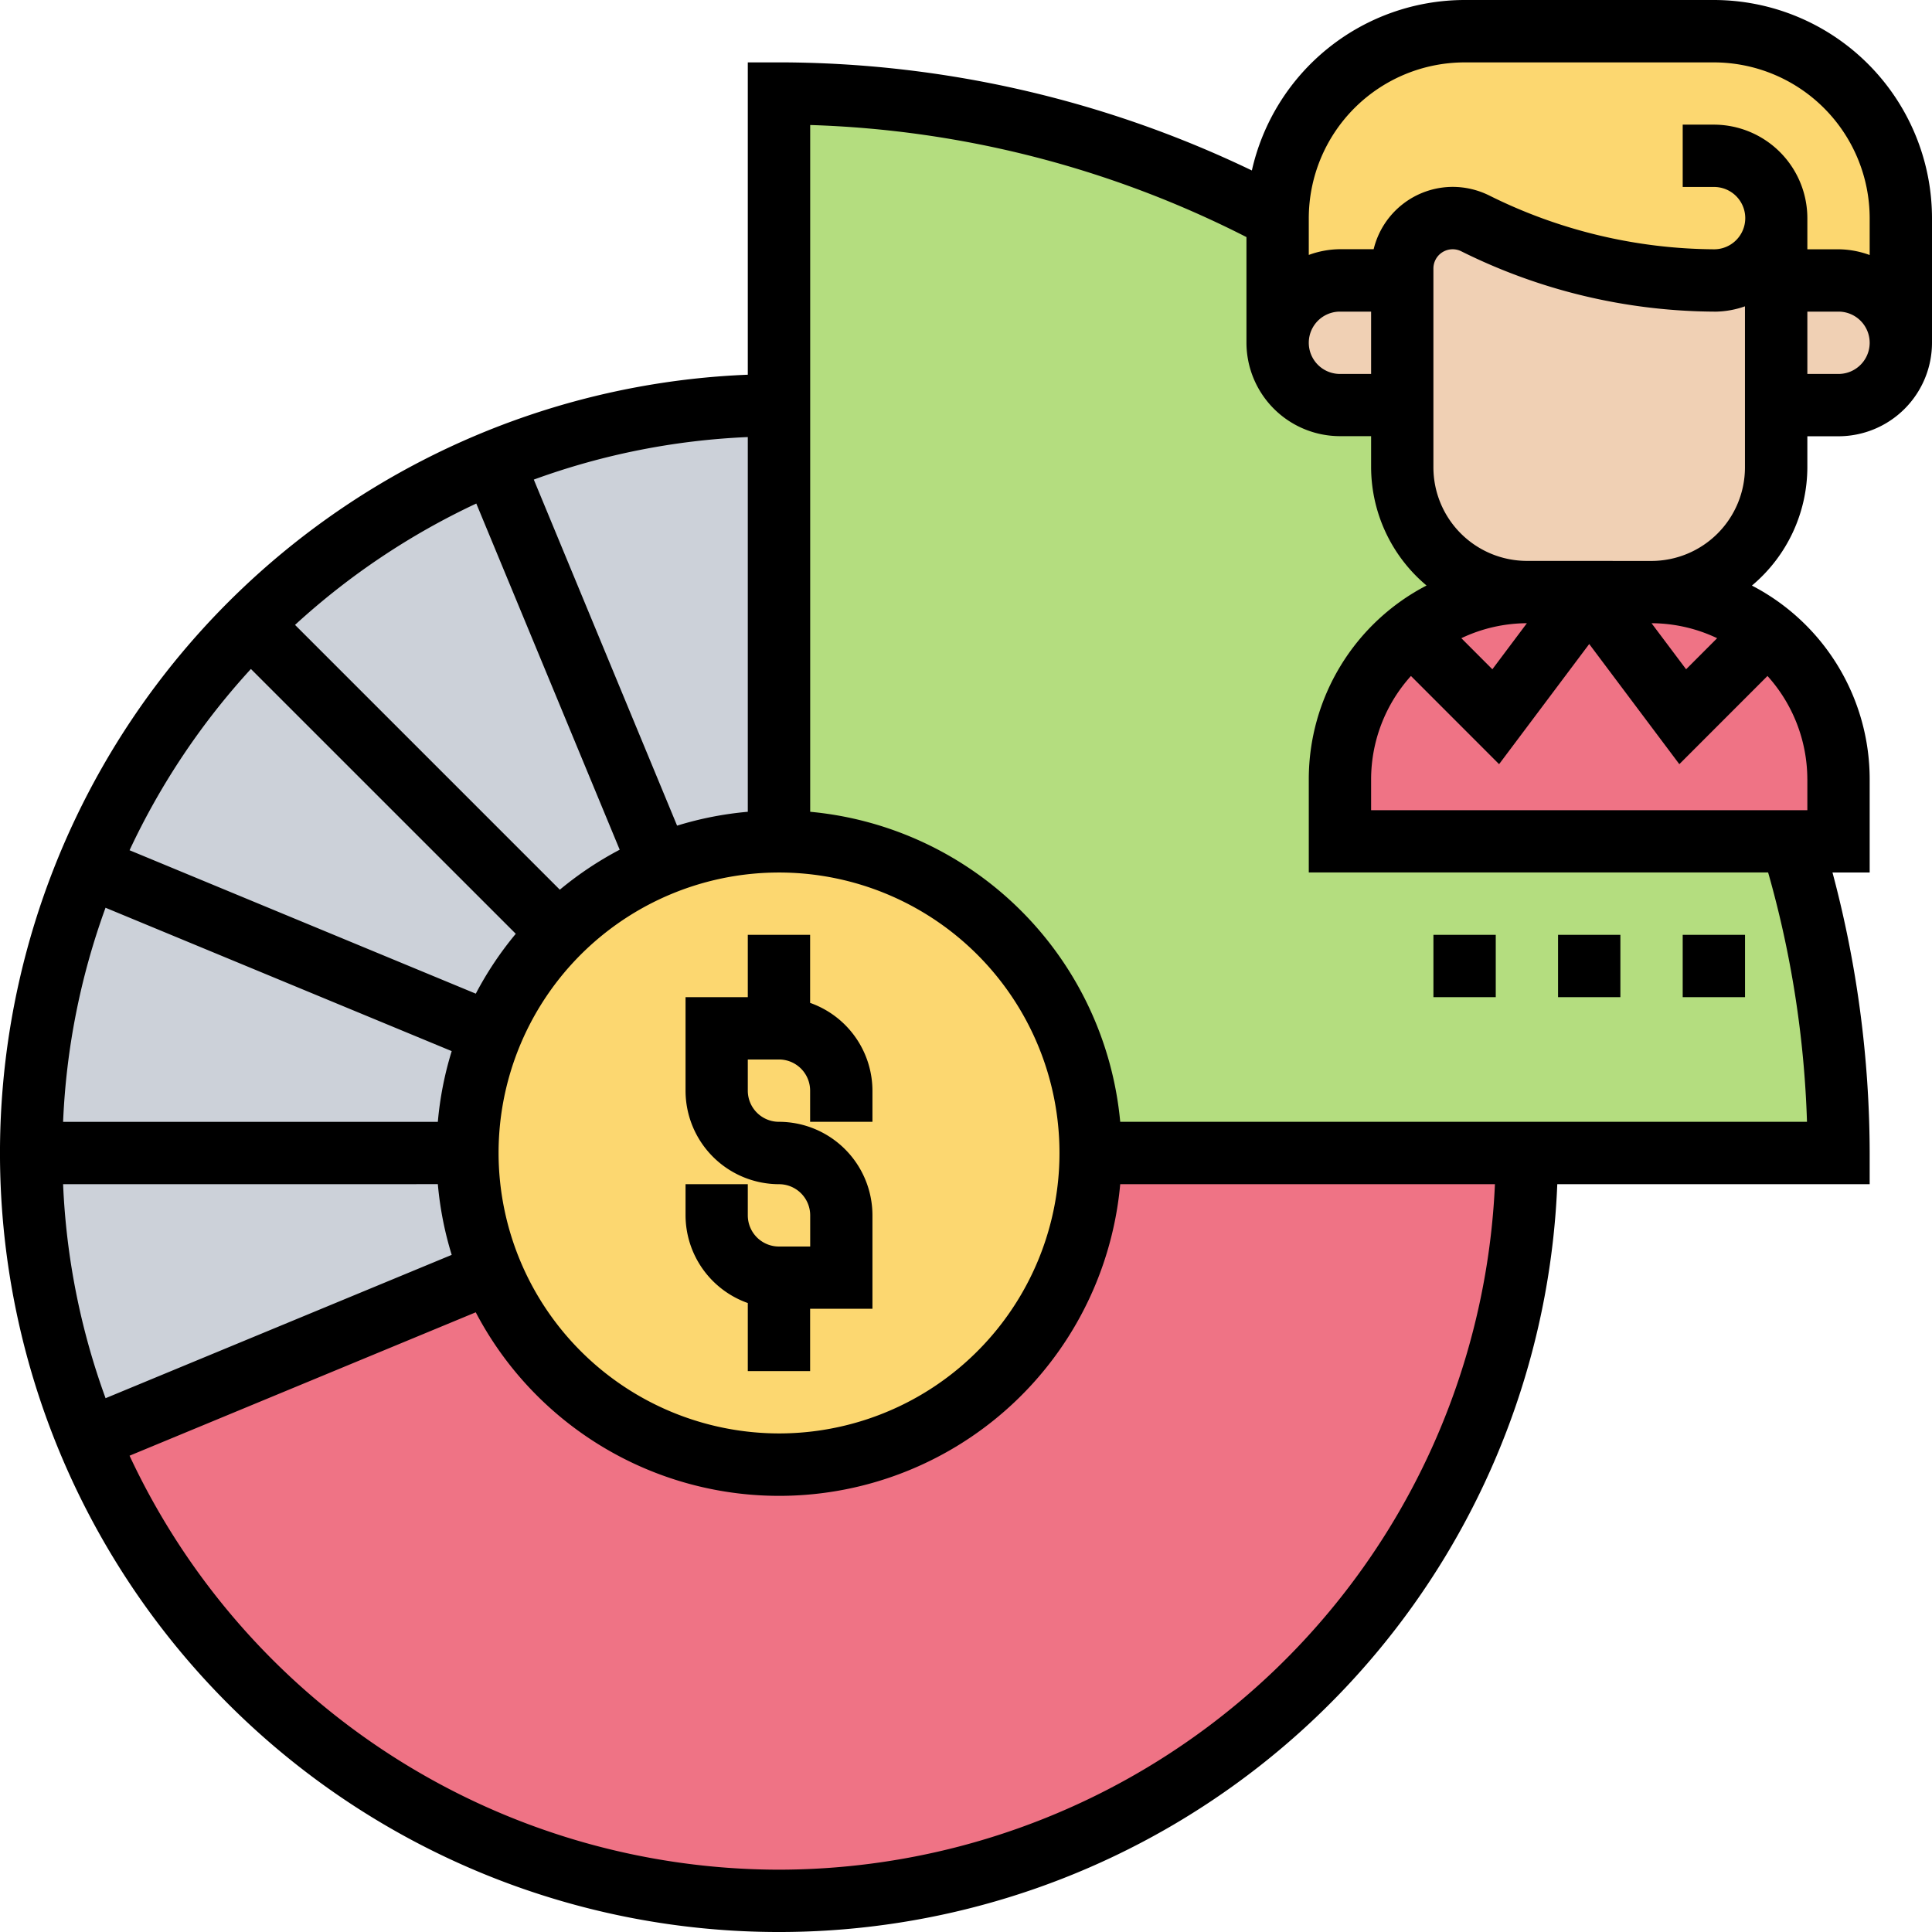 <svg xmlns="http://www.w3.org/2000/svg" xmlns:xlink="http://www.w3.org/1999/xlink" width="85" height="85" viewBox="0 0 85 85">
  <defs>
    <clipPath id="clip-path">
      <rect id="Rectángulo_34314" data-name="Rectángulo 34314" width="85" height="85" transform="translate(600 8284)" fill="#fff" stroke="#707070" stroke-width="1"/>
    </clipPath>
  </defs>
  <g id="Enmascarar_grupo_65" data-name="Enmascarar grupo 65" transform="translate(-600 -8284)" clip-path="url(#clip-path)">
    <g id="segmentacion" transform="translate(600 8284)">
      <g id="Grupo_81242" data-name="Grupo 81242">
        <g id="Grupo_81227" data-name="Grupo 81227">
          <path id="Trazado_116703" data-name="Trazado 116703" d="M34.274,17.823V37.016a13.641,13.641,0,0,0-5.251,1.042L21.689,20.331A32.621,32.621,0,0,1,34.274,17.823Z" fill="#ccd1d9"/>
        </g>
        <g id="Grupo_81228" data-name="Grupo 81228">
          <path id="Trazado_116704" data-name="Trazado 116704" d="M3.88,38.14l17.727,7.335a13.641,13.641,0,0,0-1.042,5.251H1.371A32.621,32.621,0,0,1,3.88,38.14Z" fill="#ccd1d9"/>
        </g>
        <g id="Grupo_81229" data-name="Grupo 81229">
          <path id="Trazado_116705" data-name="Trazado 116705" d="M29.023,38.058a13.821,13.821,0,0,0-4.442,2.975L11.009,27.46a32.87,32.87,0,0,1,10.68-7.129Z" fill="#ccd1d9"/>
        </g>
        <g id="Grupo_81230" data-name="Grupo 81230">
          <path id="Trazado_116706" data-name="Trazado 116706" d="M21.606,55.977,3.88,63.311A32.621,32.621,0,0,1,1.371,50.726H20.565A13.641,13.641,0,0,0,21.606,55.977Z" fill="#ccd1d9"/>
        </g>
        <g id="Grupo_81231" data-name="Grupo 81231">
          <path id="Trazado_116707" data-name="Trazado 116707" d="M11.009,27.46,24.581,41.033a13.821,13.821,0,0,0-2.975,4.442L3.88,38.14a32.87,32.87,0,0,1,7.129-10.68Z" fill="#ccd1d9"/>
        </g>
        <g id="Grupo_81232" data-name="Grupo 81232">
          <path id="Trazado_116708" data-name="Trazado 116708" d="M21.606,55.977a13.712,13.712,0,0,0,26.377-5.251H67.177A32.9,32.9,0,0,1,3.88,63.311Z" fill="#ef7385"/>
        </g>
        <g id="Grupo_81233" data-name="Grupo 81233">
          <path id="Trazado_116709" data-name="Trazado 116709" d="M21.606,45.475a13.777,13.777,0,0,1,7.417-7.417,13.7,13.7,0,1,1-7.417,7.417Z" fill="#fcd770"/>
        </g>
        <g id="Grupo_81234" data-name="Grupo 81234">
          <path id="Trazado_116710" data-name="Trazado 116710" d="M78.844,37.016a46.66,46.66,0,0,1,2.043,13.71h-32.9a13.715,13.715,0,0,0-13.71-13.71V4.113A46.516,46.516,0,0,1,56.21,9.583v5.5a2.75,2.75,0,0,0,2.742,2.742h2.742v2.742a5.482,5.482,0,0,0,5.484,5.484,8.24,8.24,0,0,0-8.226,8.226v2.742Z" fill="#b4dd7f"/>
        </g>
        <g id="Grupo_81235" data-name="Grupo 81235">
          <path id="Trazado_116711" data-name="Trazado 116711" d="M80.887,34.274v2.742H58.952V34.274a8.2,8.2,0,0,1,3.14-6.457l3.715,3.715,4.113-5.484,4.113,5.484,3.715-3.715A8.2,8.2,0,0,1,80.887,34.274Z" fill="#ef7385"/>
        </g>
        <g id="Grupo_81236" data-name="Grupo 81236">
          <path id="Trazado_116712" data-name="Trazado 116712" d="M72.661,26.048a8.149,8.149,0,0,1,5.086,1.769l-3.715,3.715-4.113-5.484Z" fill="#ef7385"/>
        </g>
        <g id="Grupo_81237" data-name="Grupo 81237">
          <path id="Trazado_116713" data-name="Trazado 116713" d="M69.919,26.048l-4.113,5.484-3.715-3.715a8.149,8.149,0,0,1,5.086-1.769Z" fill="#ef7385"/>
        </g>
        <g id="Grupo_81238" data-name="Grupo 81238">
          <path id="Trazado_116714" data-name="Trazado 116714" d="M80.887,12.339a2.75,2.75,0,0,1,2.742,2.742,2.762,2.762,0,0,1-2.742,2.742H78.145V12.339Z" fill="#f0d0b4"/>
        </g>
        <g id="Grupo_81239" data-name="Grupo 81239">
          <path id="Trazado_116715" data-name="Trazado 116715" d="M78.145,9.6V20.565a5.482,5.482,0,0,1-5.484,5.484H67.177a5.482,5.482,0,0,1-5.484-5.484V11.818A2.218,2.218,0,0,1,64.9,9.83a23.684,23.684,0,0,0,10.5,2.509h.123A2.754,2.754,0,0,0,78.145,9.6Z" fill="#f0d0b4"/>
        </g>
        <g id="Grupo_81240" data-name="Grupo 81240">
          <path id="Trazado_116716" data-name="Trazado 116716" d="M61.694,12.339v5.484H58.952a2.75,2.75,0,0,1-2.742-2.742,2.762,2.762,0,0,1,2.742-2.742Z" fill="#f0d0b4"/>
        </g>
        <g id="Grupo_81241" data-name="Grupo 81241">
          <path id="Trazado_116717" data-name="Trazado 116717" d="M83.629,9.6v5.484a2.75,2.75,0,0,0-2.742-2.742H78.145V9.6a2.754,2.754,0,0,1-2.619,2.742H75.4A23.684,23.684,0,0,1,64.9,9.83a2.218,2.218,0,0,0-3.208,1.988v.521H58.952a2.762,2.762,0,0,0-2.742,2.742v-5.5a8.229,8.229,0,0,1,8.226-8.212H75.4A8.232,8.232,0,0,1,83.629,9.6Z" fill="#fcd770"/>
        </g>
      </g>
      <g id="Grupo_81243" data-name="Grupo 81243">
        <path id="Trazado_116718" data-name="Trazado 116718" d="M75.4,0H64.435a9.609,9.609,0,0,0-9.358,7.5,48.106,48.106,0,0,0-20.8-4.756H32.9V16.486A34.271,34.271,0,1,0,68.514,52.1H82.258V50.726a48.078,48.078,0,0,0-1.636-12.339h1.636V34.274a9.6,9.6,0,0,0-5.181-8.511,6.812,6.812,0,0,0,2.439-5.2V19.194h1.371A4.118,4.118,0,0,0,85,15.081V9.6A9.608,9.608,0,0,0,75.4,0ZM60.323,16.452H58.952a1.371,1.371,0,1,1,0-2.742h1.371ZM24.631,39.144,12.98,27.493a31.674,31.674,0,0,1,7.975-5.34l6.309,15.231a15.123,15.123,0,0,0-2.634,1.759Zm-1.939,1.939a15.046,15.046,0,0,0-1.759,2.634L5.7,37.407a31.633,31.633,0,0,1,5.339-7.975Zm-2.819,5.162a14.969,14.969,0,0,0-.61,3.111H2.776a31.333,31.333,0,0,1,1.867-9.419Zm-.61,5.853a15.059,15.059,0,0,0,.61,3.111L4.645,61.515A31.334,31.334,0,0,1,2.776,52.1Zm2.672-1.371A12.339,12.339,0,1,1,34.274,63.065,12.352,12.352,0,0,1,21.935,50.726ZM32.9,35.715a15.059,15.059,0,0,0-3.111.61L23.485,21.1A31.333,31.333,0,0,1,32.9,19.229Zm1.371,46.543A31.569,31.569,0,0,1,5.7,64.045l15.231-6.309A15.068,15.068,0,0,0,49.285,52.1H65.771A31.566,31.566,0,0,1,34.274,82.258ZM79.5,49.355H49.285a15.1,15.1,0,0,0-13.64-13.64V5.5a45.311,45.311,0,0,1,19.194,4.931v4.645a4.118,4.118,0,0,0,4.113,4.113h1.371v1.371a6.812,6.812,0,0,0,2.439,5.2,9.6,9.6,0,0,0-5.181,8.511v4.113H77.79A45.2,45.2,0,0,1,79.5,49.355ZM67.177,27.419l-1.519,2.026-1.365-1.367A6.762,6.762,0,0,1,67.177,27.419Zm12.339,6.855v1.371H60.323V34.274a6.8,6.8,0,0,1,1.753-4.534l3.878,3.88,3.965-5.286,3.965,5.286,3.878-3.88a6.8,6.8,0,0,1,1.753,4.534Zm-6.855-6.855a6.773,6.773,0,0,1,2.886.659l-1.365,1.367Zm-5.484-2.742a4.118,4.118,0,0,1-4.113-4.113v-8.75a.847.847,0,0,1,1.226-.758A25.247,25.247,0,0,0,75.4,13.71h.123a4.05,4.05,0,0,0,1.248-.233v7.089a4.118,4.118,0,0,1-4.113,4.113ZM75.4,8.226a1.371,1.371,0,0,1,.026,2.742A22.466,22.466,0,0,1,65.519,8.6a3.632,3.632,0,0,0-1.607-.378,3.587,3.587,0,0,0-3.477,2.742H58.952a4.067,4.067,0,0,0-1.371.252V9.6a6.863,6.863,0,0,1,6.855-6.855H75.4A6.863,6.863,0,0,1,82.258,9.6V11.22a4.067,4.067,0,0,0-1.371-.252H79.516V9.6A4.118,4.118,0,0,0,75.4,5.484H74.032V8.226Zm5.484,8.226H79.516V13.71h1.371a1.371,1.371,0,0,1,0,2.742Z"/>
        <path id="Trazado_116719" data-name="Trazado 116719" d="M32.9,57.328v2.994h2.742V57.581h2.742V53.468a4.118,4.118,0,0,0-4.113-4.113A1.371,1.371,0,0,1,32.9,47.984V46.613h1.371a1.371,1.371,0,0,1,1.371,1.371v1.371h2.742V47.984a4.107,4.107,0,0,0-2.742-3.861V41.129H32.9v2.742H30.161v4.113A4.118,4.118,0,0,0,34.274,52.1a1.371,1.371,0,0,1,1.371,1.371v1.371H34.274A1.371,1.371,0,0,1,32.9,53.468V52.1H30.161v1.371A4.107,4.107,0,0,0,32.9,57.328Z"/>
        <path id="Trazado_116720" data-name="Trazado 116720" d="M63.065,41.129h2.742v2.742H63.065Z"/>
        <path id="Trazado_116721" data-name="Trazado 116721" d="M68.548,41.129H71.29v2.742H68.548Z"/>
        <path id="Trazado_116722" data-name="Trazado 116722" d="M74.032,41.129h2.742v2.742H74.032Z"/>
      </g>
    </g>
  </g>
</svg>
